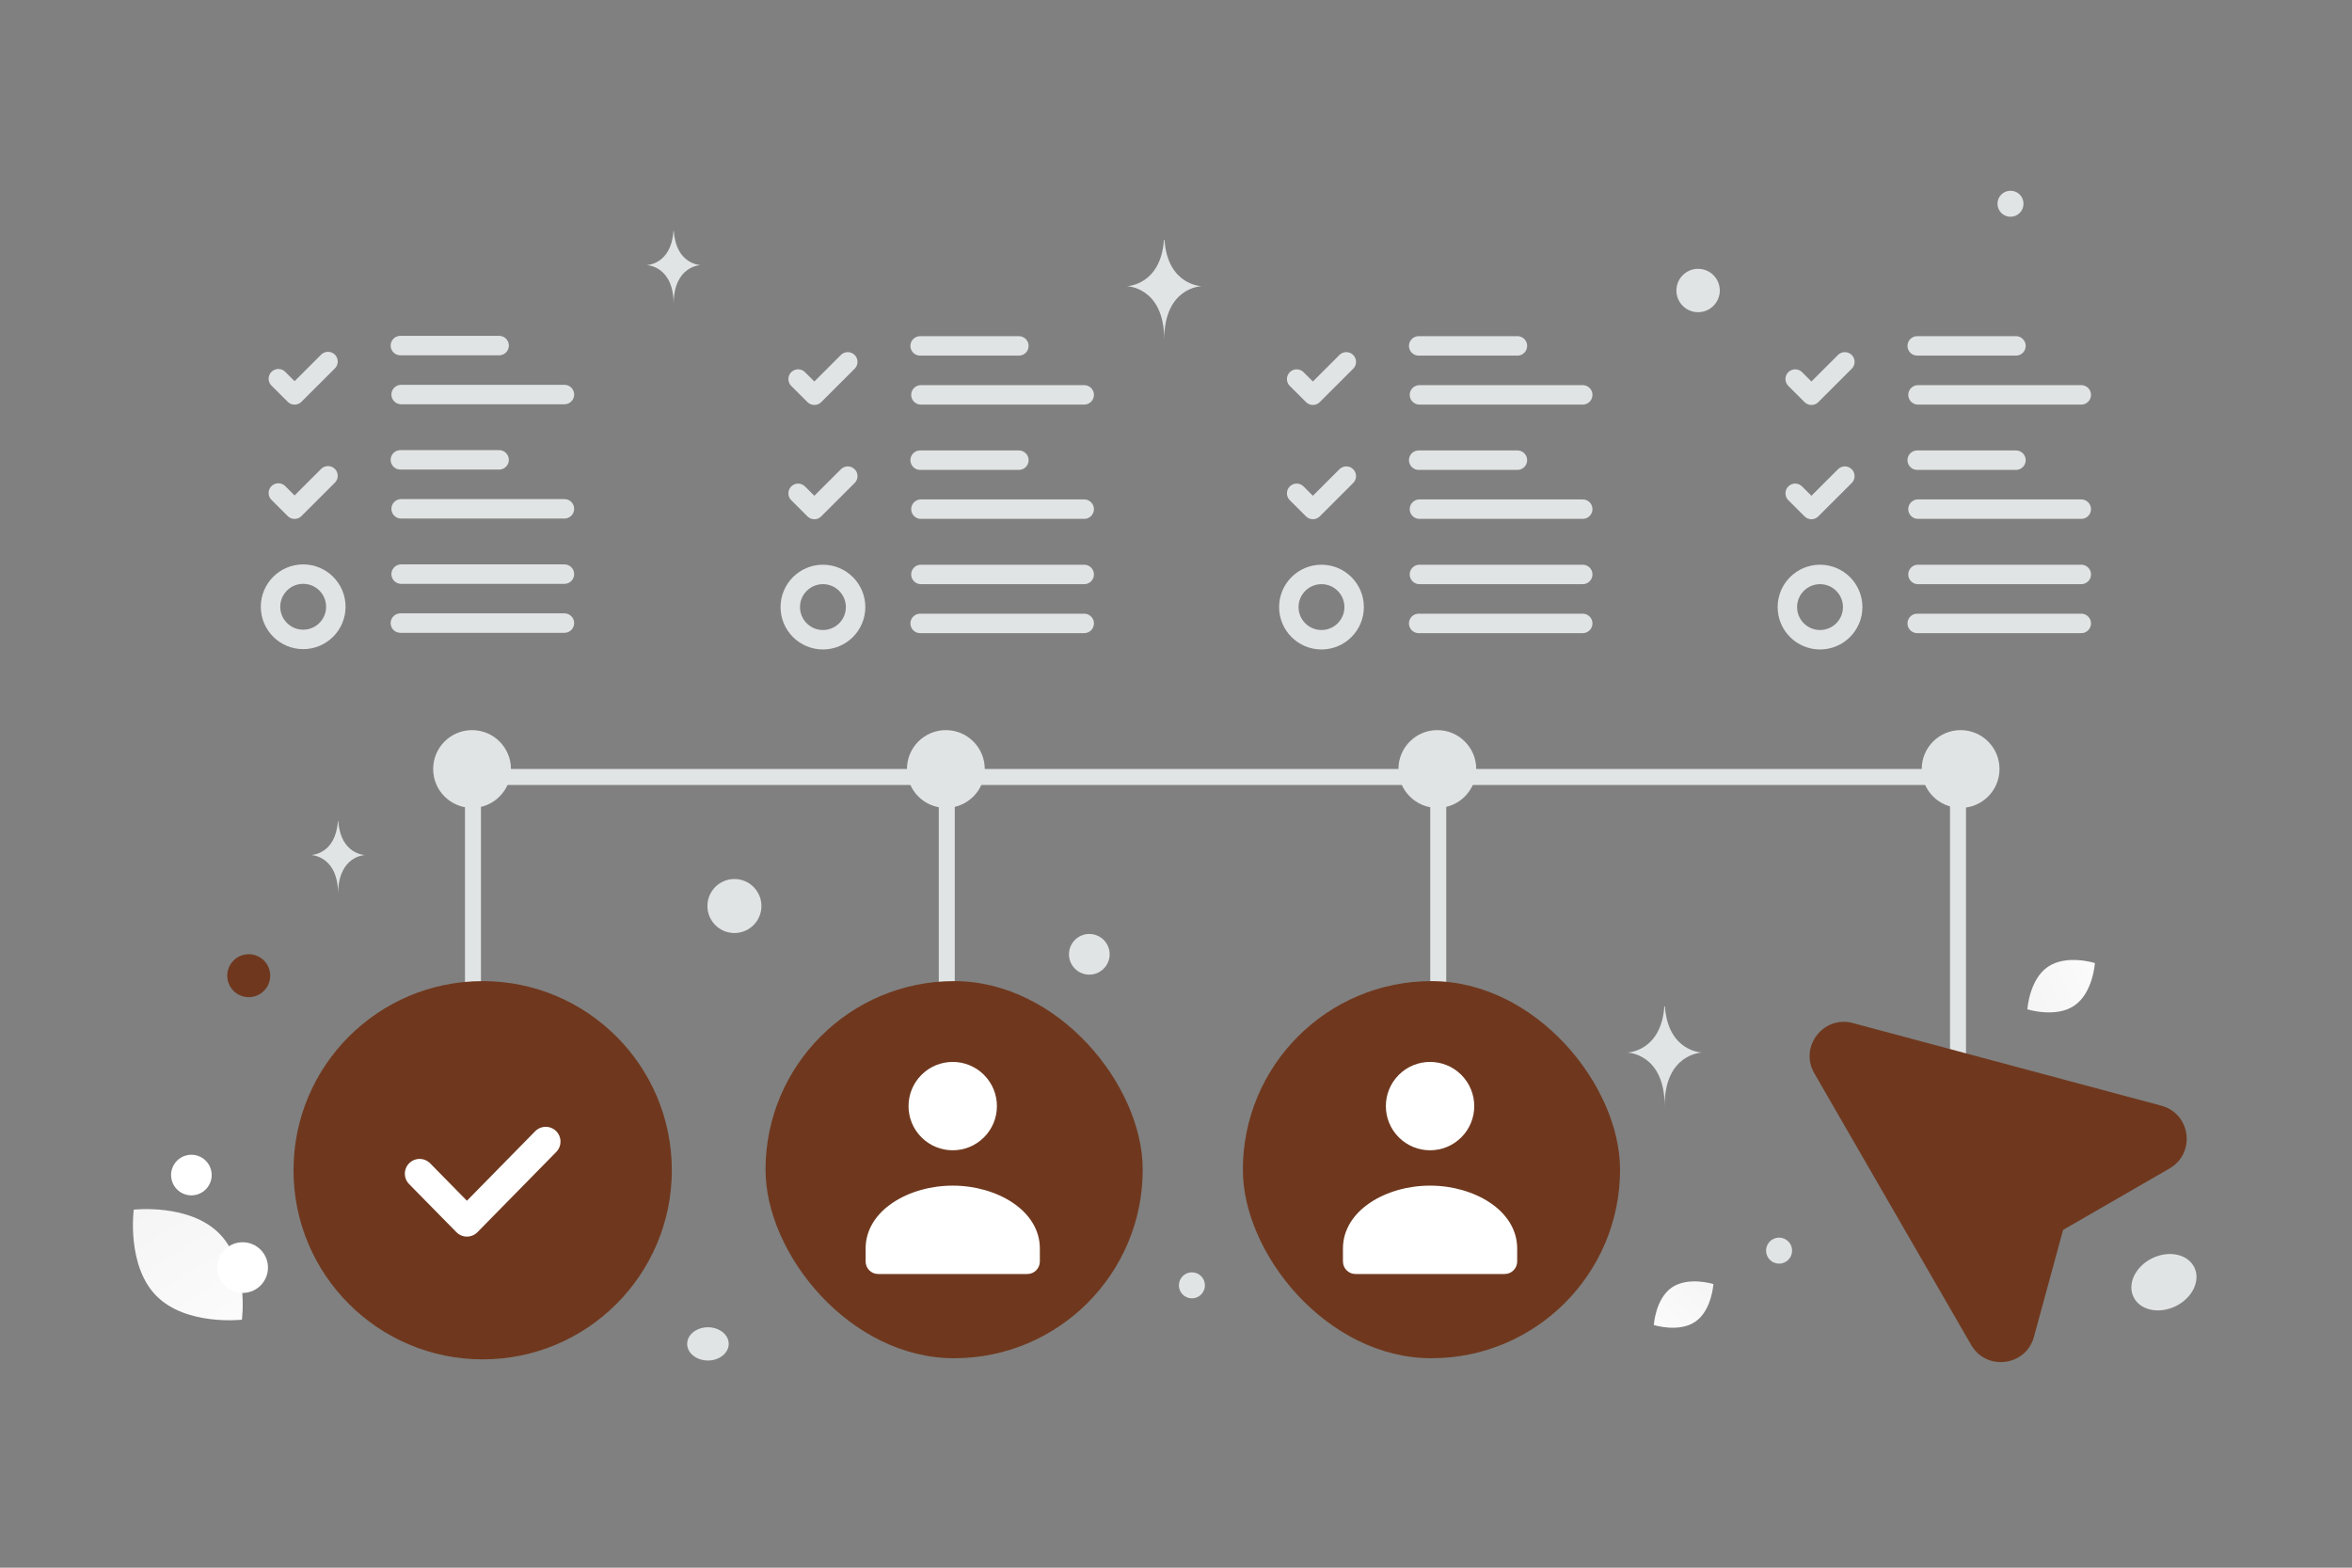<svg width="900" height="600" viewBox="0 0 900 600" fill="none" xmlns="http://www.w3.org/2000/svg"><rect x="0" y="0" width="900" height="600" fill="#808080" stroke="none"/><path fill="transparent" d="M0 0h900v600H0z"/><path stroke="#E1E4E5" stroke-width="6.113" d="M749.235 298.381v139.357M550.348 298.381v184.005M362.285 298.381v184.005M180.986 298.381v184.005m569.252-185.007h-200.24m12.177 0H361.934m18.942 0h-200.24"/><circle cx="750.238" cy="294.322" r="14.883" fill="#E1E4E5"/><circle cx="549.998" cy="294.322" r="14.883" fill="#E1E4E5"/><circle cx="361.934" cy="294.322" r="14.883" fill="#E1E4E5"/><circle cx="180.636" cy="294.322" r="14.883" fill="#E1E4E5"/><rect x="292.933" y="375.501" width="144.338" height="144.338" rx="72.169" fill="#6f381e"/><path fill-rule="evenodd" clip-rule="evenodd" d="M397.903 477.945v4.825c0 2.664-2.134 4.826-4.762 4.826h-57.147c-2.629 0-4.763-2.162-4.763-4.826v-4.903c0-14.602 16.468-24.09 33.336-24.09s33.336 9.493 33.336 24.09m-21.384-66.484c6.604 6.604 6.604 17.31 0 23.914-6.604 6.603-17.31 6.603-23.914 0-6.603-6.604-6.603-17.31 0-23.914 6.604-6.603 17.31-6.603 23.914 0z" fill="#fff"/><rect x="475.584" y="375.501" width="144.338" height="144.338" rx="72.169" fill="#6f381e"/><path fill-rule="evenodd" clip-rule="evenodd" d="M580.556 477.945v4.825c0 2.664-2.134 4.826-4.763 4.826h-57.146c-2.629 0-4.763-2.162-4.763-4.826v-4.903c0-14.602 16.468-24.09 33.336-24.09s33.336 9.493 33.336 24.09m-21.385-66.484c6.604 6.604 6.604 17.31 0 23.914-6.603 6.603-17.31 6.603-23.913 0-6.604-6.604-6.604-17.31 0-23.914 6.603-6.603 17.31-6.603 23.913 0z" fill="#fff"/><path fill-rule="evenodd" clip-rule="evenodd" d="M184.695 520.269c-39.974 0-72.384-32.41-72.384-72.384 0-39.974 32.41-72.384 72.384-72.384 39.974 0 72.384 32.41 72.384 72.384 0 39.974-32.41 72.384-72.384 72.384z" fill="#6f381e"/><path d="m208.822 436.917-30.153 30.709-18.103-18.423" stroke="#fff" stroke-width="11.307" stroke-linecap="round" stroke-linejoin="round"/><path fill-rule="evenodd" clip-rule="evenodd" d="m830.185 447.205-40.734 23.517-11.156 40.928c-3.065 11.253-18.185 13.205-24.016 3.107L694.248 410.78c-5.841-10.117 3.464-22.255 14.761-19.228l118.023 31.624c11.281 3.023 13.281 18.181 3.153 24.029z" fill="#6f381e"/><path d="m125.511 138.371-12.783 12.771-6.211-6.192m46.691-12.69h37.781m-37.487 18.744h62.48m-90.471 31.103-12.783 12.771-6.211-6.192m46.691-12.69h37.781m-37.487 18.744h62.48m-.001 43.735h-62.773m62.774-18.744h-62.48" stroke="#E1E4E5" stroke-width="7.441" stroke-linecap="round" stroke-linejoin="round"/><path clip-rule="evenodd" d="M116.014 244.723c6.901 0 12.495-5.594 12.495-12.495 0-6.902-5.594-12.496-12.495-12.496-6.902 0-12.496 5.594-12.496 12.496 0 6.901 5.594 12.495 12.496 12.495z" stroke="#E1E4E5" stroke-width="7.441" stroke-linecap="round" stroke-linejoin="round"/><path d="m324.398 138.495-12.784 12.771-6.21-6.192m46.69-12.69h37.782m-37.487 18.743h62.479m-90.47 31.104-12.784 12.771-6.21-6.192m46.69-12.69h37.782m-37.487 18.744h62.479m0 43.735h-62.774m62.774-18.744h-62.479" stroke="#E1E4E5" stroke-width="7.441" stroke-linecap="round" stroke-linejoin="round"/><path clip-rule="evenodd" d="M314.9 244.847c6.902 0 12.496-5.594 12.496-12.496 0-6.901-5.594-12.496-12.496-12.496-6.901 0-12.496 5.595-12.496 12.496 0 6.902 5.595 12.496 12.496 12.496z" stroke="#E1E4E5" stroke-width="7.441" stroke-linecap="round" stroke-linejoin="round"/><path d="m515.167 138.495-12.783 12.771-6.211-6.192m46.691-12.69h37.782m-37.488 18.743h62.48m-90.471 31.104-12.783 12.771-6.211-6.192m46.691-12.69h37.782m-37.488 18.744h62.48m-.001 43.735h-62.773m62.774-18.744h-62.48" stroke="#E1E4E5" stroke-width="7.441" stroke-linecap="round" stroke-linejoin="round"/><path clip-rule="evenodd" d="M505.67 244.847c6.901 0 12.496-5.595 12.496-12.496 0-6.901-5.595-12.496-12.496-12.496-6.902 0-12.496 5.595-12.496 12.496 0 6.901 5.594 12.496 12.496 12.496z" stroke="#E1E4E5" stroke-width="7.441" stroke-linecap="round" stroke-linejoin="round"/><path d="m705.935 138.495-12.783 12.771-6.211-6.192m46.692-12.69h37.781m-37.487 18.743h62.48m-90.472 31.104-12.783 12.771-6.211-6.192m46.692-12.69h37.781m-37.487 18.744h62.48m-.001 43.735h-62.773m62.774-18.744h-62.48" stroke="#E1E4E5" stroke-width="7.441" stroke-linecap="round" stroke-linejoin="round"/><path clip-rule="evenodd" d="M696.438 244.847c6.901 0 12.496-5.594 12.496-12.496 0-6.901-5.595-12.496-12.496-12.496-6.901 0-12.496 5.595-12.496 12.496 0 6.902 5.595 12.496 12.496 12.496z" stroke="#E1E4E5" stroke-width="7.441" stroke-linecap="round" stroke-linejoin="round"/><path d="M648.746 505.833c-6.292 4.332-15.902 1.301-15.902 1.301s.597-10.053 6.893-14.381c6.292-4.332 15.898-1.305 15.898-1.305s-.597 10.053-6.889 14.385z" fill="url(#a)"/><path d="M793.776 384.86c7.133-4.885 7.838-16.268 7.838-16.268s-10.862-3.455-17.992 1.436c-7.133 4.885-7.841 16.262-7.841 16.262s10.862 3.455 17.995-1.43z" fill="url(#b)"/><path d="M59.776 495.909c11.426 11.628 32.791 9.176 32.791 9.176s2.827-21.305-8.609-32.927c-11.425-11.629-32.78-9.184-32.78-9.184s-2.827 21.306 8.599 32.935z" fill="url(#c)"/><circle r="8.222" transform="matrix(-1 0 0 1 95.18 373.426)" fill="#6f381e"/><circle r="9.701" transform="matrix(-1 0 0 1 92.844 485.143)" fill="#fff"/><circle r="7.782" transform="matrix(-1 0 0 1 416.828 365.238)" fill="#E1E4E5"/><circle r="4.981" transform="matrix(-1 0 0 1 769.321 77.98)" fill="#E1E4E5"/><circle r="4.981" transform="matrix(-1 0 0 1 456.088 491.936)" fill="#E1E4E5"/><circle r="4.981" transform="matrix(-1 0 0 1 680.774 478.654)" fill="#E1E4E5"/><circle r="7.769" transform="scale(1 -1) rotate(-75 -256.432 -272.584)" fill="#fff"/><circle r="10.335" transform="matrix(-1 0 0 1 281.028 346.761)" fill="#E1E4E5"/><ellipse rx="7.95" ry="6.36" transform="matrix(-1 0 0 1 270.895 514.345)" fill="#E1E4E5"/><ellipse rx="12.94" ry="10.216" transform="scale(-1 1) rotate(26.006 -1476.576 -1547.508)" fill="#E1E4E5"/><circle transform="matrix(0 1 1 0 649.783 111.186)" fill="#E1E4E5" r="8.301"/><path d="M636.869 385.127h.208c1.231 17.449 14.208 17.718 14.208 17.718s-14.31.279-14.31 20.442c0-20.163-14.31-20.442-14.31-20.442s12.972-.269 14.204-17.718zM445.387 91.816h.208c1.231 17.45 14.208 17.718 14.208 17.718s-14.31.28-14.31 20.442c0-20.162-14.31-20.442-14.31-20.442s12.972-.268 14.204-17.718zm-187.695-3.32h.15c.888 12.768 10.246 12.965 10.246 12.965s-10.319.204-10.319 14.957c0-14.753-10.32-14.957-10.32-14.957s9.355-.197 10.243-12.965zM129.299 314.29h.15c.888 12.768 10.246 12.965 10.246 12.965s-10.319.204-10.319 14.958c0-14.754-10.319-14.958-10.319-14.958s9.354-.197 10.242-12.965z" fill="#E1E4E5"/><defs><linearGradient id="a" x1="624.237" y1="520.045" x2="673.769" y2="467.838" gradientUnits="userSpaceOnUse"><stop stop-color="#fff"/><stop offset="1" stop-color="#EEE"/></linearGradient><linearGradient id="b" x1="818.75" y1="364.75" x2="743.471" y2="395.847" gradientUnits="userSpaceOnUse"><stop stop-color="#fff"/><stop offset="1" stop-color="#EEE"/></linearGradient><linearGradient id="c" x1="105.362" y1="535.63" x2="22.763" y2="406.149" gradientUnits="userSpaceOnUse"><stop stop-color="#fff"/><stop offset="1" stop-color="#EEE"/></linearGradient></defs></svg>